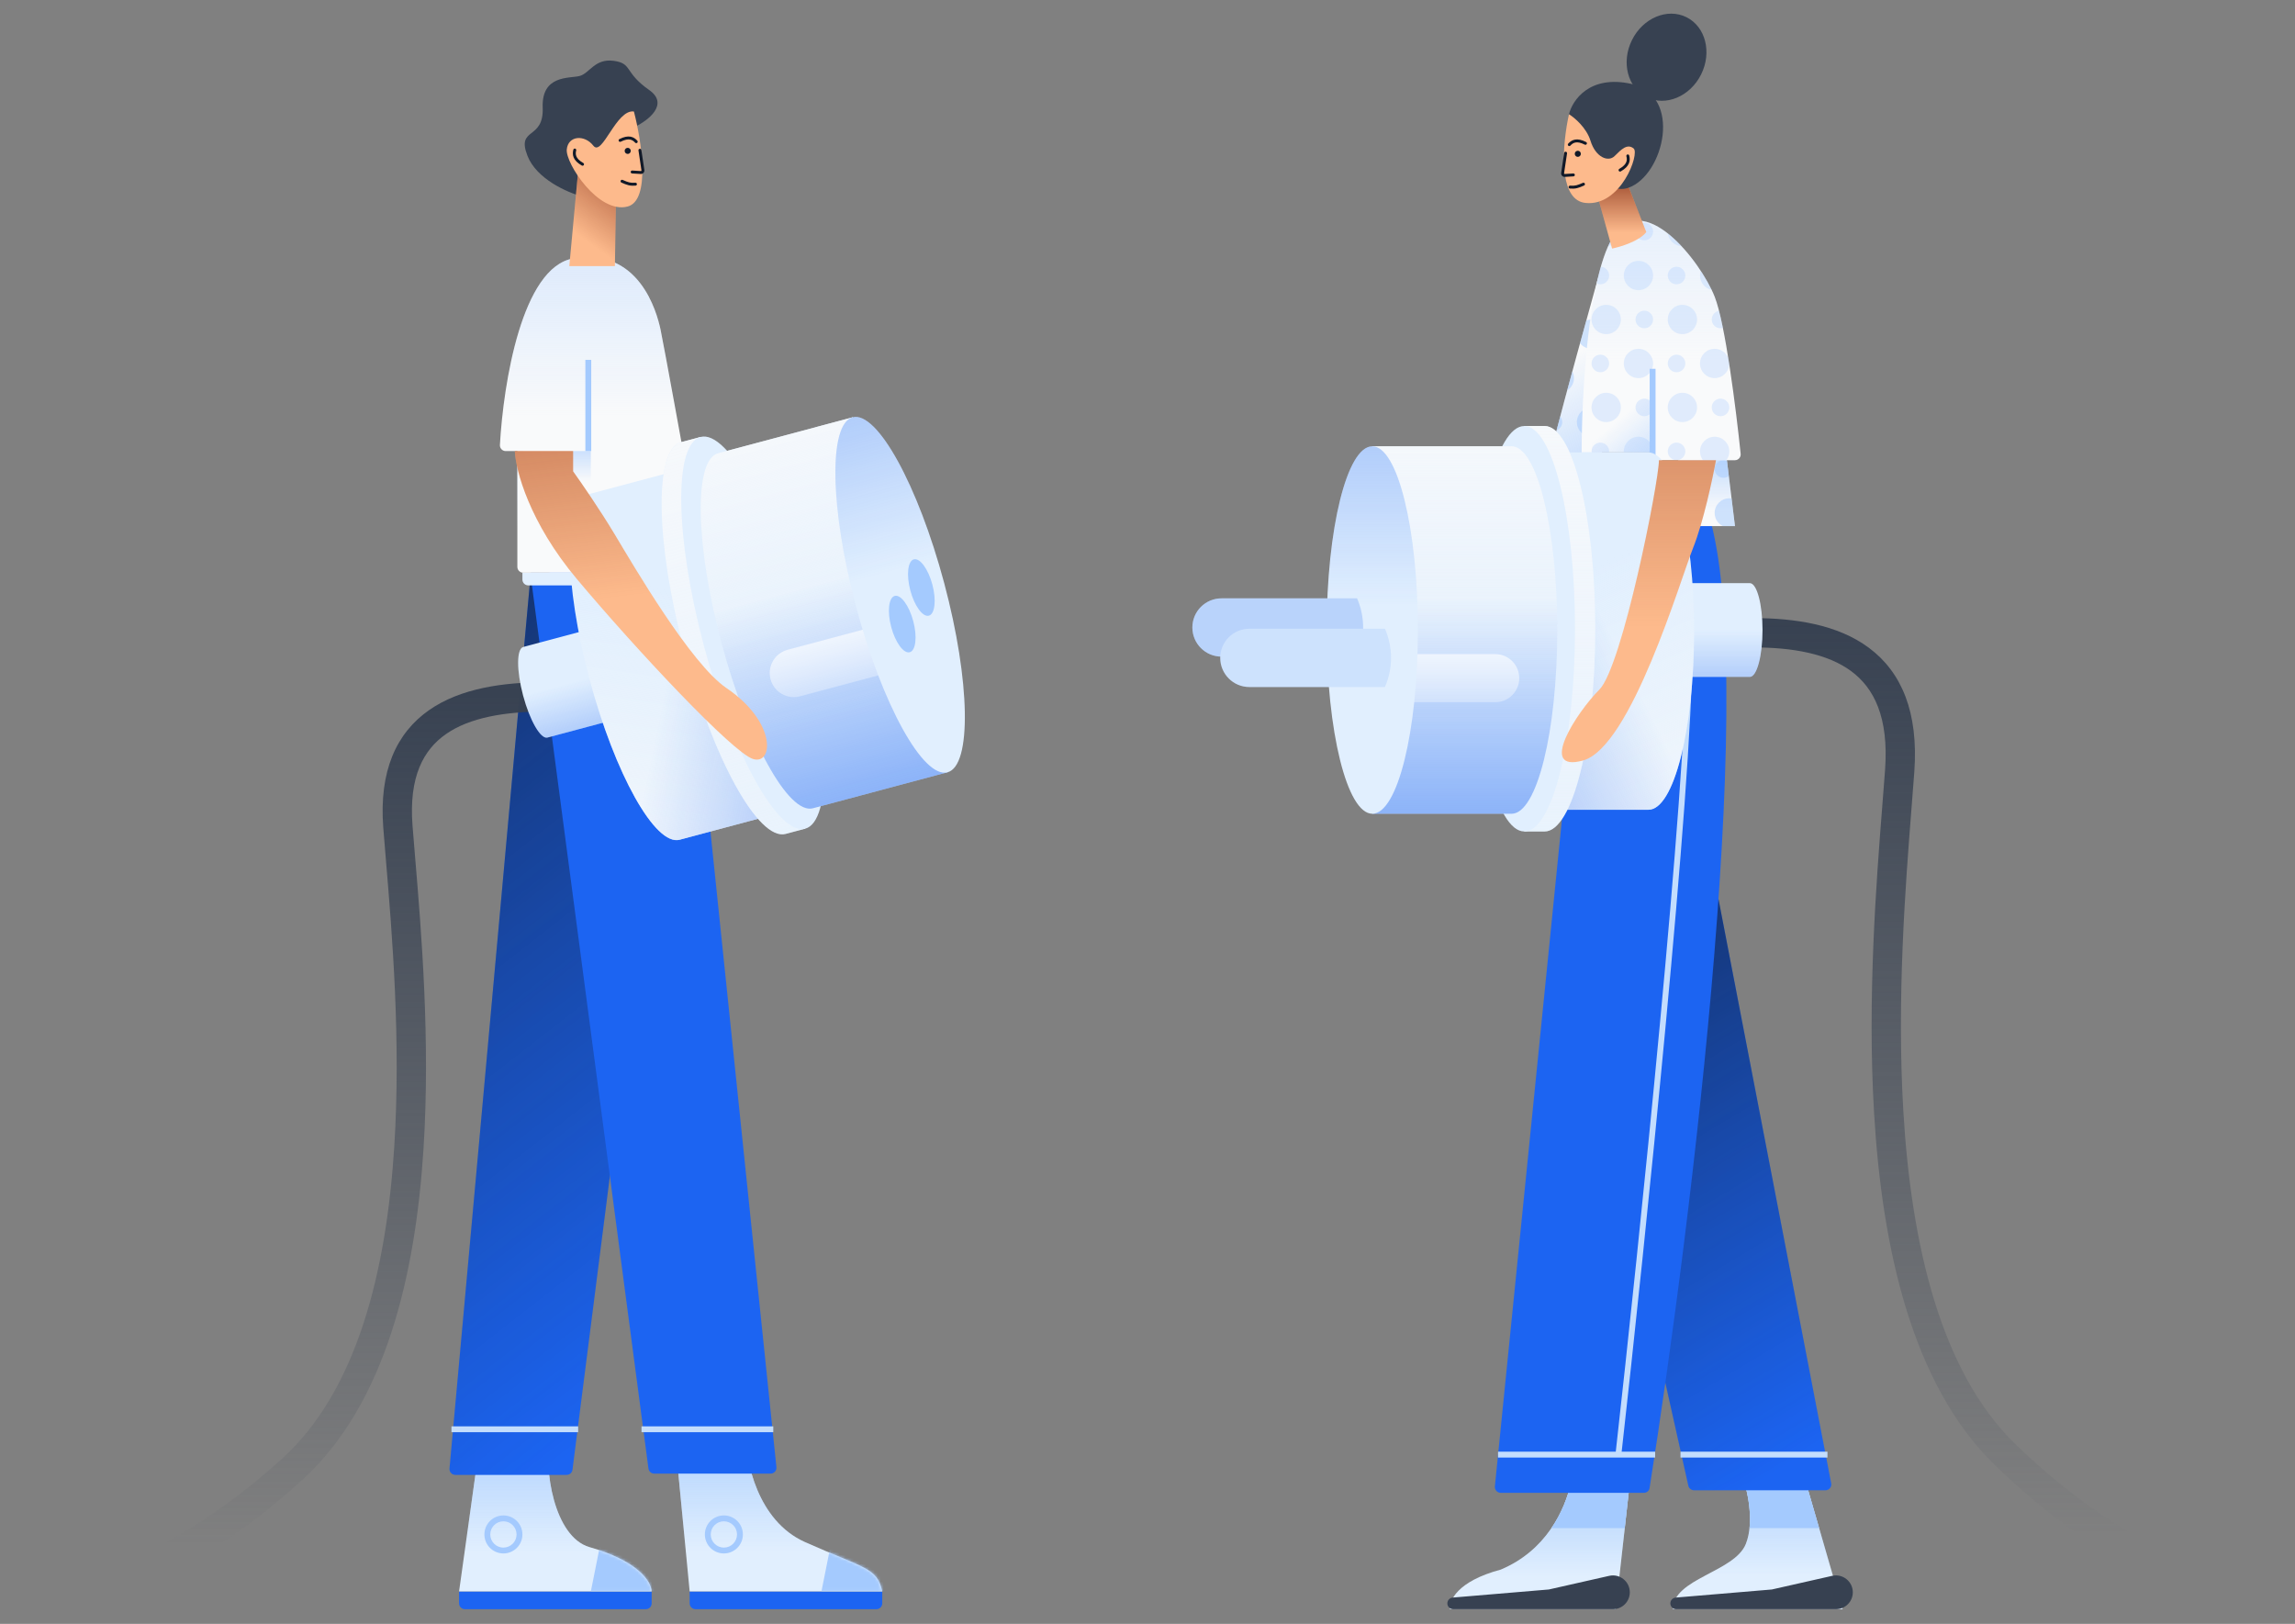 <svg width="783" height="554" viewBox="0 0 783 554" fill="none" xmlns="http://www.w3.org/2000/svg">
<rect x="0" y="0" width="783" height="554" fill="#808080" stroke="none"/>
<path d="M156.622 542.948H222.329V547C222.329 548.105 221.434 549 220.329 549H158.622C157.517 549 156.622 548.105 156.622 547V542.948Z" fill="#1C64F2"/>
<path d="M156.622 542.948L162.674 499.72L187.746 489.777C185.297 501.017 189.043 524.36 201.147 527.818C217.451 532.476 222.185 539.346 222.329 542.948H156.622Z" fill="#E1EFFE"/>
<path d="M156.622 542.948L162.674 499.72L187.746 489.777C185.297 501.017 189.043 524.36 201.147 527.818C217.451 532.476 222.185 539.346 222.329 542.948H156.622Z" fill="url(#paint0_linear_182_7955)"/>
<mask id="mask0_182_7955" style="mask-type:alpha" maskUnits="userSpaceOnUse" x="156" y="489" width="67" height="54">
<path d="M156.622 542.948L162.674 499.72L187.746 489.777C185.297 501.017 189.043 524.36 201.147 527.818C217.451 532.476 222.185 539.346 222.329 542.948H156.622Z" fill="#E1EFFE"/>
<path d="M156.622 542.948L162.674 499.72L187.746 489.777C185.297 501.017 189.043 524.36 201.147 527.818C217.451 532.476 222.185 539.346 222.329 542.948H156.622Z" fill="url(#paint1_linear_182_7955)"/>
</mask>
<g mask="url(#mask0_182_7955)">
<path d="M205.037 525.657H223.193V542.948H201.579L205.037 525.657Z" fill="#A4CAFE"/>
</g>
<path fill-rule="evenodd" clip-rule="evenodd" d="M171.752 527.98C174.228 527.98 176.236 525.972 176.236 523.495C176.236 521.019 174.228 519.011 171.752 519.011C169.275 519.011 167.268 521.019 167.268 523.495C167.268 525.972 169.275 527.98 171.752 527.98ZM171.752 529.98C175.333 529.98 178.236 527.077 178.236 523.495C178.236 519.914 175.333 517.011 171.752 517.011C168.171 517.011 165.268 519.914 165.268 523.495C165.268 527.077 168.171 529.98 171.752 529.98Z" fill="#A4CAFE"/>
<path d="M235.298 542.948H301.005V547C301.005 548.105 300.11 549 299.005 549H237.298C236.193 549 235.298 548.105 235.298 547V542.948Z" fill="#1C64F2"/>
<path d="M230.11 488.913L235.298 542.948H301.005C299.276 534.735 294.953 535.167 274.636 526.089C258.382 518.827 254.318 498.279 254.318 488.913H230.11Z" fill="#E1EFFE"/>
<path d="M230.11 488.913L235.298 542.948H301.005C299.276 534.735 294.953 535.167 274.636 526.089C258.382 518.827 254.318 498.279 254.318 488.913H230.11Z" fill="url(#paint2_linear_182_7955)"/>
<mask id="mask1_182_7955" style="mask-type:alpha" maskUnits="userSpaceOnUse" x="230" y="488" width="72" height="55">
<path d="M230.11 488.913L235.298 542.948H301.005C299.276 534.735 294.953 535.167 274.636 526.089C258.382 518.827 254.318 498.279 254.318 488.913H230.11Z" fill="#E1EFFE"/>
<path d="M230.11 488.913L235.298 542.948H301.005C299.276 534.735 294.953 535.167 274.636 526.089C258.382 518.827 254.318 498.279 254.318 488.913H230.11Z" fill="url(#paint3_linear_182_7955)"/>
</mask>
<g mask="url(#mask1_182_7955)">
<path d="M283.713 525.657H301.869V542.948H280.255L283.713 525.657Z" fill="#A4CAFE"/>
</g>
<path fill-rule="evenodd" clip-rule="evenodd" d="M246.97 527.98C249.446 527.98 251.454 525.972 251.454 523.495C251.454 521.019 249.446 519.011 246.97 519.011C244.493 519.011 242.485 521.019 242.485 523.495C242.485 525.972 244.493 527.98 246.97 527.98ZM246.97 529.98C250.551 529.98 253.454 527.077 253.454 523.495C253.454 519.914 250.551 517.011 246.97 517.011C243.388 517.011 240.485 519.914 240.485 523.495C240.485 527.077 243.388 529.98 246.97 529.98Z" fill="#A4CAFE"/>
<path d="M153.362 500.997L181.262 193.663L189.043 190.205L218.439 319.89L195.318 501.431C195.191 502.429 194.341 503.178 193.334 503.178H155.354C154.178 503.178 153.256 502.168 153.362 500.997Z" fill="#1C64F2"/>
<path d="M153.362 500.997L181.262 193.663L189.043 190.205L218.439 319.89L195.318 501.431C195.191 502.429 194.341 503.178 193.334 503.178H155.354C154.178 503.178 153.256 502.168 153.362 500.997Z" fill="url(#paint4_linear_182_7955)"/>
<path fill-rule="evenodd" clip-rule="evenodd" d="M197.257 488.616L154.028 488.616L154.028 486.616L197.257 486.616L197.257 488.616Z" fill="#C3DDFD"/>
<path d="M221.235 501.007L181.262 197.986L221.464 180.262L236.594 227.813L264.896 500.539C265.018 501.719 264.093 502.746 262.906 502.746H223.218C222.214 502.746 221.366 502.002 221.235 501.007Z" fill="#1C64F2"/>
<path fill-rule="evenodd" clip-rule="evenodd" d="M263.829 488.616L218.871 488.616L218.871 486.616L263.829 486.616L263.829 488.616Z" fill="#C3DDFD"/>
<path d="M176.507 158.216H186.017L195.527 165.132V195.392H178.507C177.402 195.392 176.507 194.497 176.507 193.392V158.216Z" fill="url(#paint5_linear_182_7955)"/>
<path d="M178.236 195.392H196.392V199.715H180.236C179.132 199.715 178.236 198.819 178.236 197.715V195.392Z" fill="#E1EFFE"/>
<path d="M172.541 153.893H176.507V157.351V193.392C176.507 194.497 177.402 195.392 178.507 195.392H197.689L237.459 178.101C233.857 158.216 226.392 117.235 225.355 112.394C224.058 106.342 218.006 84.295 195.527 88.186C178.131 91.197 171.738 130.591 170.557 151.812C170.494 152.948 171.403 153.893 172.541 153.893Z" fill="#F9FAFB"/>
<path d="M172.541 153.893H176.507V157.351V193.392C176.507 194.497 177.402 195.392 178.507 195.392H197.689L237.459 178.101C233.857 158.216 226.392 117.235 225.355 112.394C224.058 106.342 218.006 84.295 195.527 88.186C178.131 91.197 171.738 130.591 170.557 151.812C170.494 152.948 171.403 153.893 172.541 153.893Z" fill="url(#paint6_linear_182_7955)"/>
<path d="M201.58 153.893H195.528L192.069 162.539L201.58 171.184V153.893Z" fill="url(#paint7_linear_182_7955)"/>
<path fill-rule="evenodd" clip-rule="evenodd" d="M201.715 122.769V153.893H199.715V122.769H201.715Z" fill="#A4CAFE"/>
<path fill-rule="evenodd" clip-rule="evenodd" d="M146.414 242.252C157.11 234.789 171.675 232.756 186.017 232.756V242.756C172.195 242.756 160.231 244.805 152.137 250.453C144.526 255.764 139.444 264.915 140.74 281.652C140.997 284.973 141.304 288.636 141.636 292.593C143.747 317.763 146.857 354.851 144.489 391.942C141.765 434.617 131.726 478.882 103.053 504.968C58.853 545.179 17.113 554.011 0.713 553.069L1.287 543.086C14.508 543.845 53.712 536.337 96.323 497.571C121.906 474.297 131.81 433.587 134.509 391.305C136.825 355.02 133.789 318.745 131.678 293.529C131.344 289.535 131.033 285.819 130.77 282.424C129.269 263.042 135.235 250.053 146.414 242.252Z" fill="url(#paint8_linear_182_7955)"/>
<path d="M186.772 251.63C184.466 252.246 180.747 245.828 178.467 237.294C176.186 228.76 176.208 221.342 178.514 220.725L200.648 214.811L208.907 245.715L186.772 251.63Z" fill="#E1EFFE"/>
<path d="M186.772 251.63C184.466 252.246 180.747 245.828 178.467 237.294C176.186 228.76 176.208 221.342 178.514 220.725L200.648 214.811L208.907 245.715L186.772 251.63Z" fill="url(#paint9_linear_182_7955)"/>
<path d="M231.883 286.486C223.58 288.705 209.804 264.14 201.113 231.618C192.423 199.096 192.109 170.933 200.412 168.714L232.152 160.233L263.623 278.005L231.883 286.486Z" fill="#E1EFFE"/>
<path d="M231.883 286.486C223.58 288.705 209.804 264.14 201.113 231.618C192.423 199.096 192.109 170.933 200.412 168.714L232.152 160.233L263.623 278.005L231.883 286.486Z" fill="url(#paint10_linear_182_7955)"/>
<path d="M231.883 286.486C223.58 288.705 209.804 264.14 201.113 231.618C192.423 199.096 192.109 170.933 200.412 168.714L232.152 160.233L263.623 278.005L231.883 286.486Z" fill="url(#paint11_linear_182_7955)"/>
<path d="M268.044 284.502C258.818 286.967 243.345 259.049 233.483 222.145C223.622 185.241 223.107 153.326 232.333 150.86L239.015 149.075L274.726 282.716L268.044 284.502Z" fill="#E1EFFE"/>
<path d="M268.044 284.502C258.818 286.967 243.345 259.049 233.483 222.145C223.622 185.241 223.107 153.326 232.333 150.86L239.015 149.075L274.726 282.716L268.044 284.502Z" fill="url(#paint12_linear_182_7955)"/>
<path d="M240.165 220.36C250.027 257.264 265.5 285.182 274.726 282.716C283.952 280.251 283.437 248.336 273.576 211.432C263.714 174.528 248.241 146.609 239.015 149.075C229.789 151.54 230.304 183.455 240.165 220.36Z" fill="#E1EFFE"/>
<path d="M277.34 275.753C269.037 277.972 255.061 252.659 246.124 219.215C237.187 185.77 236.673 156.859 244.977 154.641L290.916 142.365L323.28 263.477L277.34 275.753Z" fill="#E1EFFE"/>
<path d="M277.34 275.753C269.037 277.972 255.061 252.659 246.124 219.215C237.187 185.77 236.673 156.859 244.977 154.641L290.916 142.365L323.28 263.477L277.34 275.753Z" fill="url(#paint13_linear_182_7955)"/>
<path d="M277.34 275.753C269.037 277.972 255.061 252.659 246.124 219.215C237.187 185.77 236.673 156.859 244.977 154.641L290.916 142.365L323.28 263.477L277.34 275.753Z" fill="url(#paint14_linear_182_7955)"/>
<path d="M295.854 214.427L268.708 221.681C264.325 222.852 261.722 227.354 262.893 231.737C264.064 236.119 268.566 238.722 272.948 237.551L300.094 230.297L295.854 214.427Z" fill="url(#paint15_linear_182_7955)"/>
<path d="M292.063 206.939C301 240.383 314.976 265.697 323.279 263.478C331.583 261.259 331.069 232.348 322.132 198.904C313.195 165.46 299.219 140.146 290.916 142.365C282.612 144.584 283.126 173.495 292.063 206.939Z" fill="#E1EFFE"/>
<path d="M292.063 206.939C301 240.383 314.976 265.697 323.279 263.478C331.583 261.259 331.069 232.348 322.132 198.904C313.195 165.46 299.219 140.146 290.916 142.365C282.612 144.584 283.126 173.495 292.063 206.939Z" fill="url(#paint16_linear_182_7955)"/>
<path d="M311.581 211.91C312.993 217.217 312.455 221.966 310.378 222.519C308.302 223.072 305.474 219.218 304.062 213.911C302.65 208.605 303.188 203.855 305.265 203.303C307.341 202.75 310.169 206.604 311.581 211.91Z" fill="#A4CAFE"/>
<path d="M318.103 199.439C319.515 204.745 318.976 209.495 316.9 210.047C314.823 210.6 311.995 206.746 310.583 201.44C309.171 196.133 309.71 191.384 311.786 190.831C313.862 190.278 316.691 194.132 318.103 199.439Z" fill="#A4CAFE"/>
<path d="M221.464 30.692C228.381 35.534 221.176 41.067 216.709 43.228L198.554 67.004C193.654 65.707 183.078 61.125 179.965 53.171C176.075 43.228 185.585 47.983 185.153 36.744C184.72 25.505 194.231 26.802 197.689 25.937C201.147 25.073 202.876 19.885 209.361 20.75C215.845 21.614 212.819 24.64 221.464 30.692Z" fill="#374151"/>
<path d="M194.23 90.78L197.256 58.358L210.225 62.681L209.793 90.78H194.23Z" fill="#FDBA8C"/>
<path d="M194.23 90.78L197.256 58.358L210.225 62.681L209.793 90.78H194.23Z" fill="url(#paint17_linear_182_7955)"/>
<path d="M214.116 70.462C222.07 68.387 218.871 47.983 216.278 38.041C210.226 37.176 205.47 53.603 202.444 49.712C199.418 45.822 193.799 46.254 193.367 51.009C192.934 55.764 204.174 73.056 214.116 70.462Z" fill="#FDBA8C"/>
<path d="M213.134 51.302C213.039 51.868 213.42 52.404 213.986 52.5C214.553 52.596 215.089 52.215 215.185 51.648C215.281 51.082 214.899 50.545 214.333 50.45C213.767 50.354 213.23 50.735 213.134 51.302Z" fill="#111928"/>
<path fill-rule="evenodd" clip-rule="evenodd" d="M214.956 47.613C215.679 47.745 216.216 48.15 216.7 48.676C216.887 48.879 217.203 48.892 217.406 48.705C217.609 48.518 217.622 48.201 217.435 47.998C216.877 47.392 216.157 46.816 215.135 46.63C214.118 46.444 212.886 46.661 211.327 47.452C211.081 47.577 210.983 47.878 211.108 48.125C211.233 48.371 211.534 48.469 211.78 48.344C213.223 47.611 214.227 47.481 214.956 47.613Z" fill="#111928"/>
<path fill-rule="evenodd" clip-rule="evenodd" d="M218.253 50.763C217.98 50.804 217.792 51.058 217.832 51.331L218.85 58.135C218.869 58.256 218.77 58.363 218.648 58.356L215.706 58.178C215.43 58.161 215.193 58.371 215.177 58.647C215.16 58.923 215.37 59.16 215.646 59.176L218.587 59.354C219.345 59.4 219.952 58.737 219.839 57.987L218.821 51.183C218.781 50.91 218.526 50.722 218.253 50.763Z" fill="#111928"/>
<path fill-rule="evenodd" clip-rule="evenodd" d="M214.66 62.214C214.04 62.067 213.4 61.804 212.426 61.378C212.173 61.267 211.878 61.382 211.767 61.635C211.656 61.888 211.771 62.183 212.024 62.293C212.99 62.717 213.709 63.016 214.429 63.187C215.162 63.361 215.875 63.398 216.838 63.332C217.113 63.314 217.321 63.075 217.303 62.8C217.284 62.524 217.045 62.316 216.77 62.335C215.872 62.396 215.266 62.358 214.66 62.214Z" fill="#111928"/>
<path fill-rule="evenodd" clip-rule="evenodd" d="M196.65 53.35C196.365 52.673 196.411 52.002 196.585 51.309C196.653 51.042 196.491 50.77 196.223 50.702C195.955 50.635 195.684 50.797 195.616 51.064C195.414 51.864 195.325 52.781 195.729 53.739C196.131 54.691 196.986 55.604 198.501 56.475C198.741 56.613 199.046 56.531 199.184 56.291C199.322 56.052 199.239 55.746 199 55.608C197.597 54.801 196.938 54.032 196.65 53.35Z" fill="#111928"/>
<path d="M175.643 153.893H195.528V160.81C198.121 164.412 204.606 173.778 209.793 182.424C216.277 193.231 235.73 226.517 247.834 234.73C265.125 246.463 263.828 261.099 256.912 258.938C249.995 256.777 217.142 221.762 196.824 197.554C180.571 178.187 175.931 160.377 175.643 153.893Z" fill="#FDBA8C"/>
<path d="M175.643 153.893H195.528V160.81C198.121 164.412 204.606 173.778 209.793 182.424C216.277 193.231 235.73 226.517 247.834 234.73C265.125 246.463 263.828 261.099 256.912 258.938C249.995 256.777 217.142 221.762 196.824 197.554C180.571 178.187 175.931 160.377 175.643 153.893Z" fill="url(#paint18_linear_182_7955)"/>
<path d="M551.265 549L556.052 505.771H536.032C533.856 515.329 527.5 529 512 535.5C497 539.5 494.397 546.206 494.687 549H551.265Z" fill="#E1EFFE"/>
<path d="M551.265 549L556.052 505.771H536.032C533.856 515.329 527.5 529 512 535.5C497 539.5 494.397 546.206 494.687 549H551.265Z" fill="url(#paint19_linear_182_7955)"/>
<path d="M550.291 549H495.788C494.692 549 493.803 548.111 493.803 547.014C493.803 545.983 494.593 545.123 495.622 545.036L528.434 542.275L549.021 537.621C552.624 536.806 556.052 539.545 556.052 543.239C556.052 546.421 553.473 549 550.291 549Z" fill="#374151"/>
<path fill-rule="evenodd" clip-rule="evenodd" d="M554.329 521.334H529.322C532.928 516.039 534.974 510.419 536.033 505.771H556.052L554.329 521.334Z" fill="#A4CAFE"/>
<path d="M628.676 549H570.75C570.75 538.526 591.775 536.344 595.637 526.743C598.726 519.063 596.066 507.833 594.349 503.178H615.374L628.676 549Z" fill="#E1EFFE"/>
<path d="M628.676 549H570.75C570.75 538.526 591.775 536.344 595.637 526.743C598.726 519.063 596.066 507.833 594.349 503.178H615.374L628.676 549Z" fill="url(#paint20_linear_182_7955)"/>
<path d="M626.373 549H571.87C570.774 549 569.885 548.111 569.885 547.014C569.885 545.983 570.675 545.123 571.704 545.036L604.516 542.275L625.103 537.621C628.706 536.806 632.134 539.545 632.134 543.239C632.134 546.421 629.555 549 626.373 549Z" fill="#374151"/>
<path fill-rule="evenodd" clip-rule="evenodd" d="M620.645 521.334H596.905C597.516 515.436 596.174 508.926 594.932 504.907H615.877L620.645 521.334Z" fill="#A4CAFE"/>
<path d="M622.795 508.434H577.972C577.036 508.434 576.224 507.784 576.02 506.87L565.562 460.019L582.854 288.834L624.759 506.056C624.997 507.289 624.051 508.434 622.795 508.434Z" fill="#1C64F2"/>
<path d="M622.795 508.434H577.972C577.036 508.434 576.224 507.784 576.02 506.87L565.562 460.019L582.854 288.834L624.759 506.056C624.997 507.289 624.051 508.434 622.795 508.434Z" fill="url(#paint21_linear_182_7955)"/>
<path fill-rule="evenodd" clip-rule="evenodd" d="M623.489 497.261L573.344 497.261L573.344 495.261L623.489 495.261L623.489 497.261Z" fill="#C3DDFD"/>
<path d="M510.019 507.099L533.573 272.84C541.787 217.652 562.969 120.33 581.989 172.55C600.895 224.457 577.233 416.484 562.797 507.659C562.643 508.63 561.813 509.299 560.83 509.299H512.009C510.825 509.299 509.901 508.277 510.019 507.099Z" fill="#1C64F2"/>
<path fill-rule="evenodd" clip-rule="evenodd" d="M577.369 221.761C577.369 268.864 561.22 424.499 553.155 496.373L551.167 496.15C559.24 424.217 575.369 268.723 575.369 221.761H577.369Z" fill="#C3DDFD"/>
<path fill-rule="evenodd" clip-rule="evenodd" d="M564.698 497.261L511.095 497.261L511.095 495.261L564.698 495.261L564.698 497.261Z" fill="#C3DDFD"/>
<path d="M530.547 148.801C534.006 135.313 541.787 107.157 545.245 94.765L546.542 157.879C539.769 160.472 527.089 162.288 530.547 148.801Z" fill="#F9FAFB"/>
<path d="M530.547 148.801C534.006 135.313 541.787 107.157 545.245 94.765L546.542 157.879C539.769 160.472 527.089 162.288 530.547 148.801Z" fill="url(#paint22_linear_182_7955)"/>
<path fill-rule="evenodd" clip-rule="evenodd" d="M546.178 140.139L546.333 147.727C545.449 148.519 544.281 149 543 149C540.239 149 538 146.761 538 144C538 141.239 540.239 139 543 139C544.207 139 545.314 139.427 546.178 140.139ZM545.89 126.134L546.007 131.827C545.692 131.939 545.353 132 545 132C543.343 132 542 130.657 542 129C542 127.343 543.343 126 545 126C545.31 126 545.609 126.047 545.89 126.134ZM545.552 109.699L545.727 118.192C544.942 118.703 544.006 119 543 119C541.405 119 539.985 118.253 539.069 117.091C539.798 114.436 540.516 111.827 541.205 109.332C541.762 109.118 542.367 109 543 109C543.932 109 544.805 109.255 545.552 109.699ZM534.674 133.226C535.247 131.102 535.84 128.914 536.442 126.702C536.799 127.39 537 128.172 537 129C537 130.778 536.072 132.339 534.674 133.226ZM531.062 146.806C531.441 145.349 531.858 143.764 532.304 142.079C532.739 142.599 533 143.269 533 144C533 145.283 532.195 146.378 531.062 146.806Z" fill="#A4CAFE" fill-opacity="0.5"/>
<path d="M591.931 179.493H578.53L572.479 156.582L588.473 151.395L591.931 179.493Z" fill="#F9FAFB"/>
<path d="M591.931 179.493H578.53L572.479 156.582L588.473 151.395L591.931 179.493Z" fill="url(#paint23_linear_182_7955)"/>
<path fill-rule="evenodd" clip-rule="evenodd" d="M587.803 179.493H591.931L590.77 170.059C590.519 170.02 590.262 170 590 170C587.239 170 585 172.239 585 175C585 176.973 586.143 178.68 587.803 179.493ZM589.825 162.381L589.193 157.247C588.828 157.088 588.424 157 588 157C586.343 157 585 158.343 585 160C585 161.657 586.343 163 588 163C588.687 163 589.32 162.769 589.825 162.381Z" fill="#A4CAFE" fill-opacity="0.5"/>
<path d="M550 81.365C541.7 95.543 539.625 135.043 539.625 154.351H563.401V157.014H591.885C593.068 157.014 593.993 156.005 593.872 154.829C592.288 139.514 588.638 110.473 585.015 101.25C580.26 89.146 560.375 63.641 550 81.365Z" fill="#F9FAFB"/>
<path d="M550 81.365C541.7 95.543 539.625 135.043 539.625 154.351H563.401V157.014H591.885C593.068 157.014 593.993 156.005 593.872 154.829C592.288 139.514 588.638 110.473 585.015 101.25C580.26 89.146 560.375 63.641 550 81.365Z" fill="url(#paint24_linear_182_7955)"/>
<path fill-rule="evenodd" clip-rule="evenodd" d="M552.841 77.743C551.835 78.66 550.883 79.856 550 81.365C549.539 82.152 549.097 83.019 548.673 83.955C551.116 83.626 553 81.533 553 79C553 78.566 552.945 78.145 552.841 77.743ZM544.725 96.716C545.167 94.711 545.645 92.799 546.16 91.004C547.742 91.087 549 92.397 549 94C549 95.657 547.657 97 546 97C545.544 97 545.112 96.898 544.725 96.716ZM548.98 154.351H543.02C543.007 154.236 543 154.119 543 154C543 152.343 544.343 151 546 151C547.657 151 549 152.343 549 154C549 154.119 548.993 154.236 548.98 154.351ZM563.401 156.375V154.351H554.012C554.004 154.235 554 154.118 554 154C554 151.239 556.239 149 559 149C561.761 149 564 151.239 564 154C564 154.86 563.783 155.669 563.401 156.375ZM588.99 157.014H581.01C580.376 156.176 580 155.132 580 154C580 151.239 582.239 149 585 149C587.761 149 590 151.239 590 154C590 155.132 589.624 156.176 588.99 157.014ZM589.646 122.15C589.762 122.869 589.876 123.596 589.99 124.326C589.821 126.936 587.652 129 585 129C582.239 129 580 126.761 580 124C580 121.239 582.239 119 585 119C587.108 119 588.911 120.304 589.646 122.15ZM586.493 106.043C586.938 107.778 587.38 109.748 587.813 111.889C587.554 111.961 587.282 112 587 112C585.343 112 584 110.657 584 109C584 107.516 585.078 106.283 586.493 106.043ZM580.262 92.4C581.748 94.661 583.014 96.888 583.981 98.896C581.708 98.425 580 96.412 580 94C580 93.44 580.092 92.902 580.262 92.4ZM573.693 83.991C572.201 82.395 570.639 80.922 569.043 79.659C569.352 82.009 571.294 83.845 573.693 83.991ZM564 79C564 80.657 562.657 82 561 82C559.343 82 558 80.657 558 79C558 77.343 559.343 76 561 76C562.657 76 564 77.343 564 79ZM548 114C550.761 114 553 111.761 553 109C553 106.239 550.761 104 548 104C545.239 104 543 106.239 543 109C543 111.761 545.239 114 548 114ZM564 109C564 110.657 562.657 112 561 112C559.343 112 558 110.657 558 109C558 107.343 559.343 106 561 106C562.657 106 564 107.343 564 109ZM574 114C576.761 114 579 111.761 579 109C579 106.239 576.761 104 574 104C571.239 104 569 106.239 569 109C569 111.761 571.239 114 574 114ZM569 124C569 125.657 570.343 127 572 127C573.657 127 575 125.657 575 124C575 122.343 573.657 121 572 121C570.343 121 569 122.343 569 124ZM559 129C556.239 129 554 126.761 554 124C554 121.239 556.239 119 559 119C561.761 119 564 121.239 564 124C564 126.761 561.761 129 559 129ZM543 124C543 125.657 544.343 127 546 127C547.657 127 549 125.657 549 124C549 122.343 547.657 121 546 121C544.343 121 543 122.343 543 124ZM548 144C550.761 144 553 141.761 553 139C553 136.239 550.761 134 548 134C545.239 134 543 136.239 543 139C543 141.761 545.239 144 548 144ZM564 139C564 140.657 562.657 142 561 142C559.343 142 558 140.657 558 139C558 137.343 559.343 136 561 136C562.657 136 564 137.343 564 139ZM574 144C576.761 144 579 141.761 579 139C579 136.239 576.761 134 574 134C571.239 134 569 136.239 569 139C569 141.761 571.239 144 574 144ZM590 139C590 140.657 588.657 142 587 142C585.343 142 584 140.657 584 139C584 137.343 585.343 136 587 136C588.657 136 590 137.343 590 139ZM569 154C569 155.657 570.343 157 572 157C573.657 157 575 155.657 575 154C575 152.343 573.657 151 572 151C570.343 151 569 152.343 569 154ZM569 94C569 95.657 570.343 97 572 97C573.657 97 575 95.657 575 94C575 92.343 573.657 91 572 91C570.343 91 569 92.343 569 94ZM559 99C556.239 99 554 96.761 554 94C554 91.239 556.239 89 559 89C561.761 89 564 91.239 564 94C564 96.761 561.761 99 559 99Z" fill="#A4CAFE" fill-opacity="0.3"/>
<path fill-rule="evenodd" clip-rule="evenodd" d="M564.833 125.82V156.945H562.833V125.82H564.833Z" fill="#A4CAFE"/>
<path d="M563.4 154.351H543.083V131.008L563.4 125.82V154.351Z" fill="url(#paint25_linear_182_7955)"/>
<path fill-rule="evenodd" clip-rule="evenodd" d="M637.624 221.007C626.924 213.044 612.33 210.871 597.983 210.871V220.871C611.735 220.871 623.609 223.042 631.654 229.03C639.286 234.71 644.45 244.599 643.141 262.628C642.884 266.167 642.577 270.068 642.246 274.281C640.141 301.066 637.042 340.479 639.401 379.896C642.115 425.238 652.105 472.18 680.629 499.856C724.699 542.618 766.389 552.075 782.874 551.064L782.262 541.083C769.196 541.884 730.13 533.954 687.592 492.679C661.985 467.833 652.08 424.355 649.384 379.298C647.07 340.637 650.103 301.987 652.209 275.158C652.543 270.911 652.853 266.96 653.115 263.352C654.596 242.949 648.737 229.278 637.624 221.007Z" fill="url(#paint26_linear_182_7955)"/>
<path d="M597.01 230.935C599.397 230.935 601.332 223.774 601.332 214.94C601.332 206.107 599.397 198.946 597.01 198.946H574.099V230.935H597.01Z" fill="#E1EFFE"/>
<path d="M597.01 230.935C599.397 230.935 601.332 223.774 601.332 214.94C601.332 206.107 599.397 198.946 597.01 198.946H574.099V230.935H597.01Z" fill="url(#paint27_linear_182_7955)"/>
<path d="M562.427 276.255C571.022 276.255 577.989 248.966 577.989 215.303C577.989 181.64 571.022 154.351 562.427 154.351H529.573V276.255H562.427Z" fill="#E1EFFE"/>
<path d="M562.427 276.255C571.022 276.255 577.989 248.966 577.989 215.303C577.989 181.64 571.022 154.351 562.427 154.351H529.573V276.255H562.427Z" fill="url(#paint28_linear_182_7955)"/>
<path d="M562.427 276.255C571.022 276.255 577.989 248.966 577.989 215.303C577.989 181.64 571.022 154.351 562.427 154.351H529.573V276.255H562.427Z" fill="url(#paint29_linear_182_7955)"/>
<path d="M526.979 283.673C536.529 283.673 544.27 252.707 544.27 214.508C544.27 176.309 536.529 145.342 526.979 145.342H520.062V283.673H526.979Z" fill="#E1EFFE"/>
<path d="M526.979 283.673C536.529 283.673 544.27 252.707 544.27 214.508C544.27 176.309 536.529 145.342 526.979 145.342H520.062V283.673H526.979Z" fill="url(#paint30_linear_182_7955)"/>
<path d="M537.354 214.508C537.354 252.707 529.613 283.673 520.063 283.673C510.513 283.673 502.771 252.707 502.771 214.508C502.771 176.309 510.513 145.342 520.063 145.342C529.613 145.342 537.354 176.309 537.354 214.508Z" fill="#E1EFFE"/>
<path d="M515.74 277.621C524.334 277.621 531.302 249.558 531.302 214.94C531.302 180.322 524.334 152.259 515.74 152.259H468.188V277.621H515.74Z" fill="#E1EFFE"/>
<path d="M515.74 277.621C524.334 277.621 531.302 249.558 531.302 214.94C531.302 180.322 524.334 152.259 515.74 152.259H468.188V277.621H515.74Z" fill="url(#paint31_linear_182_7955)"/>
<path d="M515.74 277.621C524.334 277.621 531.302 249.558 531.302 214.94C531.302 180.322 524.334 152.259 515.74 152.259H468.188V277.621H515.74Z" fill="url(#paint32_linear_182_7955)"/>
<path d="M482.021 223.153H510.12C514.656 223.153 518.333 226.831 518.333 231.367C518.333 235.903 514.656 239.58 510.12 239.58H482.021V223.153Z" fill="url(#paint33_linear_182_7955)"/>
<path d="M483.751 214.94C483.751 249.558 476.784 277.621 468.189 277.621C459.594 277.621 452.627 249.558 452.627 214.94C452.627 180.322 459.594 152.259 468.189 152.259C476.784 152.259 483.751 180.322 483.751 214.94Z" fill="#E1EFFE"/>
<path d="M483.751 214.94C483.751 249.558 476.784 277.621 468.189 277.621C459.594 277.621 452.627 249.558 452.627 214.94C452.627 180.322 459.594 152.259 468.189 152.259C476.784 152.259 483.751 180.322 483.751 214.94Z" fill="url(#paint34_linear_182_7955)"/>
<path d="M406.805 214.075C406.805 208.584 411.256 204.133 416.747 204.133H463.002C465.759 210.474 465.759 217.676 463.002 224.018H416.747C411.256 224.018 406.805 219.566 406.805 214.075Z" fill="#E1EFFE"/>
<path d="M406.805 214.075C406.805 208.584 411.256 204.133 416.747 204.133H463.002C465.759 210.474 465.759 217.676 463.002 224.018H416.747C411.256 224.018 406.805 219.566 406.805 214.075Z" fill="#1C64F2" fill-opacity="0.2"/>
<path d="M416.314 224.45C416.314 218.959 420.766 214.508 426.257 214.508H472.511C475.269 220.849 475.269 228.051 472.511 234.393H426.257C420.766 234.393 416.314 229.941 416.314 224.45Z" fill="#E1EFFE"/>
<path d="M416.314 224.45C416.314 218.959 420.766 214.508 426.257 214.508H472.511C475.269 220.849 475.269 228.051 472.511 234.393H426.257C420.766 234.393 416.314 229.941 416.314 224.45Z" fill="#1C64F2" fill-opacity="0.1"/>
<path d="M550 84.797L545.245 67.505L553.891 59.292L561.672 79.177C559.251 82.29 552.882 84.22 550 84.797Z" fill="#FDBA8C"/>
<path d="M550 84.797L545.245 67.505L553.891 59.292L561.672 79.177C559.251 82.29 552.882 84.22 550 84.797Z" fill="url(#paint35_linear_182_7955)"/>
<path d="M556.485 28.6C542.306 25.487 536.455 34.22 535.303 38.975C538.041 48.773 545.937 67.505 555.62 64.047C567.724 59.724 574.208 32.49 556.485 28.6Z" fill="#374151"/>
<path d="M580.381 25.392C576.628 32.932 568.305 36.416 561.793 33.173C555.28 29.931 553.043 21.191 556.797 13.652C560.55 6.112 568.872 2.628 575.385 5.87C581.897 9.112 584.134 17.853 580.381 25.392Z" fill="#374151"/>
<path d="M557.349 50.646C559.51 52.375 553.026 70.531 540.922 69.234C536.738 68.786 534.717 64.879 533.945 59.807C533.888 59.429 533.544 59.89 533.5 59.5C533.457 59.12 533.714 57.89 533.683 57.5C533.188 51.236 534.212 43.844 535.302 38.975C537.175 40.127 541.268 43.557 542.651 48.053C544.381 53.672 548.703 55.401 550.865 53.24C553.192 50.912 555.187 48.917 557.349 50.646Z" fill="#FDBA8C"/>
<path d="M539.337 52.302C539.433 52.868 539.052 53.404 538.485 53.5C537.919 53.596 537.382 53.215 537.287 52.648C537.191 52.082 537.572 51.545 538.139 51.45C538.705 51.354 539.242 51.735 539.337 52.302Z" fill="#111928"/>
<path fill-rule="evenodd" clip-rule="evenodd" d="M537.516 48.613C536.792 48.745 536.256 49.15 535.772 49.676C535.585 49.879 535.269 49.892 535.065 49.705C534.862 49.518 534.849 49.201 535.036 48.998C535.595 48.392 536.314 47.816 537.337 47.63C538.354 47.444 539.586 47.661 541.144 48.452C541.39 48.577 541.489 48.878 541.364 49.125C541.239 49.371 540.938 49.469 540.691 49.344C539.248 48.611 538.244 48.481 537.516 48.613Z" fill="#111928"/>
<path fill-rule="evenodd" clip-rule="evenodd" d="M534.219 51.763C534.492 51.804 534.68 52.058 534.639 52.331L533.621 59.135C533.603 59.256 533.701 59.363 533.824 59.356L536.766 59.178C537.041 59.161 537.278 59.371 537.295 59.647C537.312 59.923 537.102 60.16 536.826 60.176L533.884 60.354C533.127 60.4 532.52 59.737 532.632 58.987L533.65 52.183C533.691 51.91 533.946 51.722 534.219 51.763Z" fill="#111928"/>
<path fill-rule="evenodd" clip-rule="evenodd" d="M537.812 63.214C538.432 63.067 539.072 62.804 540.046 62.378C540.299 62.267 540.594 62.382 540.705 62.635C540.816 62.888 540.701 63.183 540.448 63.293C539.482 63.717 538.763 64.016 538.043 64.187C537.31 64.361 536.596 64.398 535.634 64.332C535.359 64.314 535.15 64.075 535.169 63.8C535.188 63.524 535.426 63.316 535.702 63.335C536.6 63.396 537.206 63.358 537.812 63.214Z" fill="#111928"/>
<path fill-rule="evenodd" clip-rule="evenodd" d="M554.821 55.35C555.107 54.673 555.061 54.002 554.886 53.309C554.819 53.042 554.981 52.77 555.249 52.702C555.516 52.635 555.788 52.797 555.856 53.064C556.058 53.864 556.146 54.781 555.743 55.739C555.341 56.691 554.486 57.604 552.97 58.475C552.731 58.613 552.425 58.531 552.288 58.291C552.15 58.052 552.232 57.746 552.472 57.608C553.875 56.801 554.533 56.032 554.821 55.35Z" fill="#111928"/>
<path d="M585.447 157.014H565.994C565.994 164.363 553.458 227.476 545.677 235.257C537.896 243.039 524.495 263.719 540.057 259.465C556.49 254.974 573.343 197.649 577.666 186.842C581.124 178.196 584.294 163.354 585.447 157.014Z" fill="#FDBA8C"/>
<path d="M585.447 157.014H565.994C565.994 164.363 553.458 227.476 545.677 235.257C537.896 243.039 524.495 263.719 540.057 259.465C556.49 254.974 573.343 197.649 577.666 186.842C581.124 178.196 584.294 163.354 585.447 157.014Z" fill="url(#paint36_linear_182_7955)"/>
<defs>
<linearGradient id="paint0_linear_182_7955" x1="204.674" y1="480.699" x2="204.674" y2="529.547" gradientUnits="userSpaceOnUse">
<stop stop-color="#A4CAFE"/>
<stop offset="1" stop-color="#A4CAFE" stop-opacity="0"/>
</linearGradient>
<linearGradient id="paint1_linear_182_7955" x1="204.674" y1="480.699" x2="204.674" y2="529.547" gradientUnits="userSpaceOnUse">
<stop stop-color="#A4CAFE"/>
<stop offset="1" stop-color="#A4CAFE" stop-opacity="0"/>
</linearGradient>
<linearGradient id="paint2_linear_182_7955" x1="281.956" y1="479.687" x2="281.956" y2="529.329" gradientUnits="userSpaceOnUse">
<stop stop-color="#A4CAFE"/>
<stop offset="1" stop-color="#A4CAFE" stop-opacity="0"/>
</linearGradient>
<linearGradient id="paint3_linear_182_7955" x1="281.956" y1="479.687" x2="281.956" y2="529.329" gradientUnits="userSpaceOnUse">
<stop stop-color="#A4CAFE"/>
<stop offset="1" stop-color="#A4CAFE" stop-opacity="0"/>
</linearGradient>
<linearGradient id="paint4_linear_182_7955" x1="18.357" y1="138.971" x2="258.314" y2="446.621" gradientUnits="userSpaceOnUse">
<stop stop-color="#111928"/>
<stop offset="1" stop-color="#111928" stop-opacity="0"/>
</linearGradient>
<linearGradient id="paint5_linear_182_7955" x1="190.417" y1="138.698" x2="190.417" y2="180.522" gradientUnits="userSpaceOnUse">
<stop stop-color="#A4CAFE"/>
<stop offset="1" stop-color="#A4CAFE" stop-opacity="0"/>
</linearGradient>
<linearGradient id="paint6_linear_182_7955" x1="219.455" y1="-24.64" x2="219.455" y2="141.789" gradientUnits="userSpaceOnUse">
<stop stop-color="#A4CAFE"/>
<stop offset="1" stop-color="#A4CAFE" stop-opacity="0"/>
</linearGradient>
<linearGradient id="paint7_linear_182_7955" x1="199.024" y1="144.815" x2="199.024" y2="164.268" gradientUnits="userSpaceOnUse">
<stop stop-color="#A4CAFE"/>
<stop offset="1" stop-color="#A4CAFE" stop-opacity="0"/>
</linearGradient>
<linearGradient id="paint8_linear_182_7955" x1="93.365" y1="232.756" x2="93.365" y2="526.674" gradientUnits="userSpaceOnUse">
<stop stop-color="#374151"/>
<stop offset="1" stop-color="#374151" stop-opacity="0"/>
</linearGradient>
<linearGradient id="paint9_linear_182_7955" x1="230.633" y1="293.532" x2="213.112" y2="227.964" gradientUnits="userSpaceOnUse">
<stop stop-color="#1C64F2"/>
<stop offset="1" stop-color="#1C64F2" stop-opacity="0"/>
</linearGradient>
<linearGradient id="paint10_linear_182_7955" x1="154.913" y1="331.664" x2="175.531" y2="192.814" gradientUnits="userSpaceOnUse">
<stop stop-color="#F9FAFB"/>
<stop offset="1" stop-color="#F9FAFB" stop-opacity="0"/>
</linearGradient>
<linearGradient id="paint11_linear_182_7955" x1="385.995" y1="310.632" x2="218.401" y2="276.218" gradientUnits="userSpaceOnUse">
<stop stop-color="#1C64F2"/>
<stop offset="1" stop-color="#1C64F2" stop-opacity="0"/>
</linearGradient>
<linearGradient id="paint12_linear_182_7955" x1="218.375" y1="118.722" x2="286.227" y2="372.641" gradientUnits="userSpaceOnUse">
<stop stop-color="#F9FAFB"/>
<stop offset="1" stop-color="#F9FAFB" stop-opacity="0"/>
</linearGradient>
<linearGradient id="paint13_linear_182_7955" x1="254.05" y1="126.64" x2="286.302" y2="247.335" gradientUnits="userSpaceOnUse">
<stop stop-color="#F9FAFB"/>
<stop offset="1" stop-color="#F9FAFB" stop-opacity="0"/>
</linearGradient>
<linearGradient id="paint14_linear_182_7955" x1="313.708" y1="366.64" x2="269.627" y2="201.676" gradientUnits="userSpaceOnUse">
<stop stop-color="#1C64F2"/>
<stop offset="1" stop-color="#1C64F2" stop-opacity="0"/>
</linearGradient>
<linearGradient id="paint15_linear_182_7955" x1="273.831" y1="202.342" x2="286.777" y2="250.787" gradientUnits="userSpaceOnUse">
<stop stop-color="white"/>
<stop offset="1" stop-color="white" stop-opacity="0"/>
</linearGradient>
<linearGradient id="paint16_linear_182_7955" x1="247.262" y1="-20.995" x2="304.959" y2="194.92" gradientUnits="userSpaceOnUse">
<stop stop-color="#1C64F2"/>
<stop offset="1" stop-color="#1C64F2" stop-opacity="0"/>
</linearGradient>
<linearGradient id="paint17_linear_182_7955" x1="226.652" y1="50.145" x2="202.313" y2="83.859" gradientUnits="userSpaceOnUse">
<stop stop-color="#7F270F"/>
<stop offset="1" stop-color="#7F270F" stop-opacity="0"/>
</linearGradient>
<linearGradient id="paint18_linear_182_7955" x1="218.984" y1="35.015" x2="238.324" y2="200.58" gradientUnits="userSpaceOnUse">
<stop stop-color="#7F270F"/>
<stop offset="1" stop-color="#7F270F" stop-opacity="0"/>
</linearGradient>
<linearGradient id="paint19_linear_182_7955" x1="539.559" y1="498.391" x2="539.559" y2="538.105" gradientUnits="userSpaceOnUse">
<stop stop-color="#A4CAFE"/>
<stop offset="1" stop-color="#A4CAFE" stop-opacity="0"/>
</linearGradient>
<linearGradient id="paint20_linear_182_7955" x1="613.112" y1="495.354" x2="613.112" y2="537.451" gradientUnits="userSpaceOnUse">
<stop stop-color="#A4CAFE"/>
<stop offset="1" stop-color="#A4CAFE" stop-opacity="0"/>
</linearGradient>
<linearGradient id="paint21_linear_182_7955" x1="442.362" y1="252.886" x2="595.39" y2="508.434" gradientUnits="userSpaceOnUse">
<stop stop-color="#111928"/>
<stop offset="1" stop-color="#111928" stop-opacity="0"/>
</linearGradient>
<linearGradient id="paint22_linear_182_7955" x1="573.344" y1="172.507" x2="542.652" y2="117.607" gradientUnits="userSpaceOnUse">
<stop stop-color="#A4CAFE"/>
<stop offset="1" stop-color="#A4CAFE" stop-opacity="0"/>
</linearGradient>
<linearGradient id="paint23_linear_182_7955" x1="586.704" y1="145.273" x2="586.704" y2="174.669" gradientUnits="userSpaceOnUse">
<stop stop-color="#A4CAFE"/>
<stop offset="1" stop-color="#A4CAFE" stop-opacity="0"/>
</linearGradient>
<linearGradient id="paint24_linear_182_7955" x1="579.458" y1="-101.56" x2="579.458" y2="122.795" gradientUnits="userSpaceOnUse">
<stop stop-color="#A4CAFE"/>
<stop offset="1" stop-color="#A4CAFE" stop-opacity="0"/>
</linearGradient>
<linearGradient id="paint25_linear_182_7955" x1="577.233" y1="168.616" x2="554.322" y2="141.383" gradientUnits="userSpaceOnUse">
<stop stop-color="#A4CAFE"/>
<stop offset="1" stop-color="#A4CAFE" stop-opacity="0"/>
</linearGradient>
<linearGradient id="paint26_linear_182_7955" x1="690.429" y1="210.871" x2="690.429" y2="523.032" gradientUnits="userSpaceOnUse">
<stop stop-color="#374151"/>
<stop offset="1" stop-color="#374151" stop-opacity="0"/>
</linearGradient>
<linearGradient id="paint27_linear_182_7955" x1="565.453" y1="282.74" x2="565.453" y2="214.871" gradientUnits="userSpaceOnUse">
<stop stop-color="#1C64F2"/>
<stop offset="1" stop-color="#1C64F2" stop-opacity="0"/>
</linearGradient>
<linearGradient id="paint28_linear_182_7955" x1="648.451" y1="300.031" x2="592.687" y2="171.21" gradientUnits="userSpaceOnUse">
<stop stop-color="#F9FAFB"/>
<stop offset="1" stop-color="#F9FAFB" stop-opacity="0"/>
</linearGradient>
<linearGradient id="paint29_linear_182_7955" x1="419.773" y1="339.368" x2="572.802" y2="262.854" gradientUnits="userSpaceOnUse">
<stop stop-color="#1C64F2"/>
<stop offset="1" stop-color="#1C64F2" stop-opacity="0"/>
</linearGradient>
<linearGradient id="paint30_linear_182_7955" x1="532.166" y1="110.69" x2="532.166" y2="373.519" gradientUnits="userSpaceOnUse">
<stop stop-color="#F9FAFB"/>
<stop offset="1" stop-color="#F9FAFB" stop-opacity="0"/>
</linearGradient>
<linearGradient id="paint31_linear_182_7955" x1="499.745" y1="127.549" x2="499.745" y2="252.479" gradientUnits="userSpaceOnUse">
<stop stop-color="#F9FAFB"/>
<stop offset="1" stop-color="#F9FAFB" stop-opacity="0"/>
</linearGradient>
<linearGradient id="paint32_linear_182_7955" x1="504.068" y1="374.816" x2="504.068" y2="204.064" gradientUnits="userSpaceOnUse">
<stop stop-color="#1C64F2"/>
<stop offset="1" stop-color="#1C64F2" stop-opacity="0"/>
</linearGradient>
<linearGradient id="paint33_linear_182_7955" x1="500.177" y1="205.793" x2="500.177" y2="255.938" gradientUnits="userSpaceOnUse">
<stop stop-color="white"/>
<stop offset="1" stop-color="white" stop-opacity="0"/>
</linearGradient>
<linearGradient id="paint34_linear_182_7955" x1="468.189" y1="-16.833" x2="468.189" y2="206.657" gradientUnits="userSpaceOnUse">
<stop stop-color="#1C64F2"/>
<stop offset="1" stop-color="#1C64F2" stop-opacity="0"/>
</linearGradient>
<linearGradient id="paint35_linear_182_7955" x1="553.546" y1="54.695" x2="553.546" y2="79.352" gradientUnits="userSpaceOnUse">
<stop stop-color="#7F270F"/>
<stop offset="1" stop-color="#7F270F" stop-opacity="0"/>
</linearGradient>
<linearGradient id="paint36_linear_182_7955" x1="559.819" y1="-12.51" x2="559.819" y2="214.006" gradientUnits="userSpaceOnUse">
<stop stop-color="#7F270F"/>
<stop offset="1" stop-color="#7F270F" stop-opacity="0"/>
</linearGradient>
</defs>
</svg>
